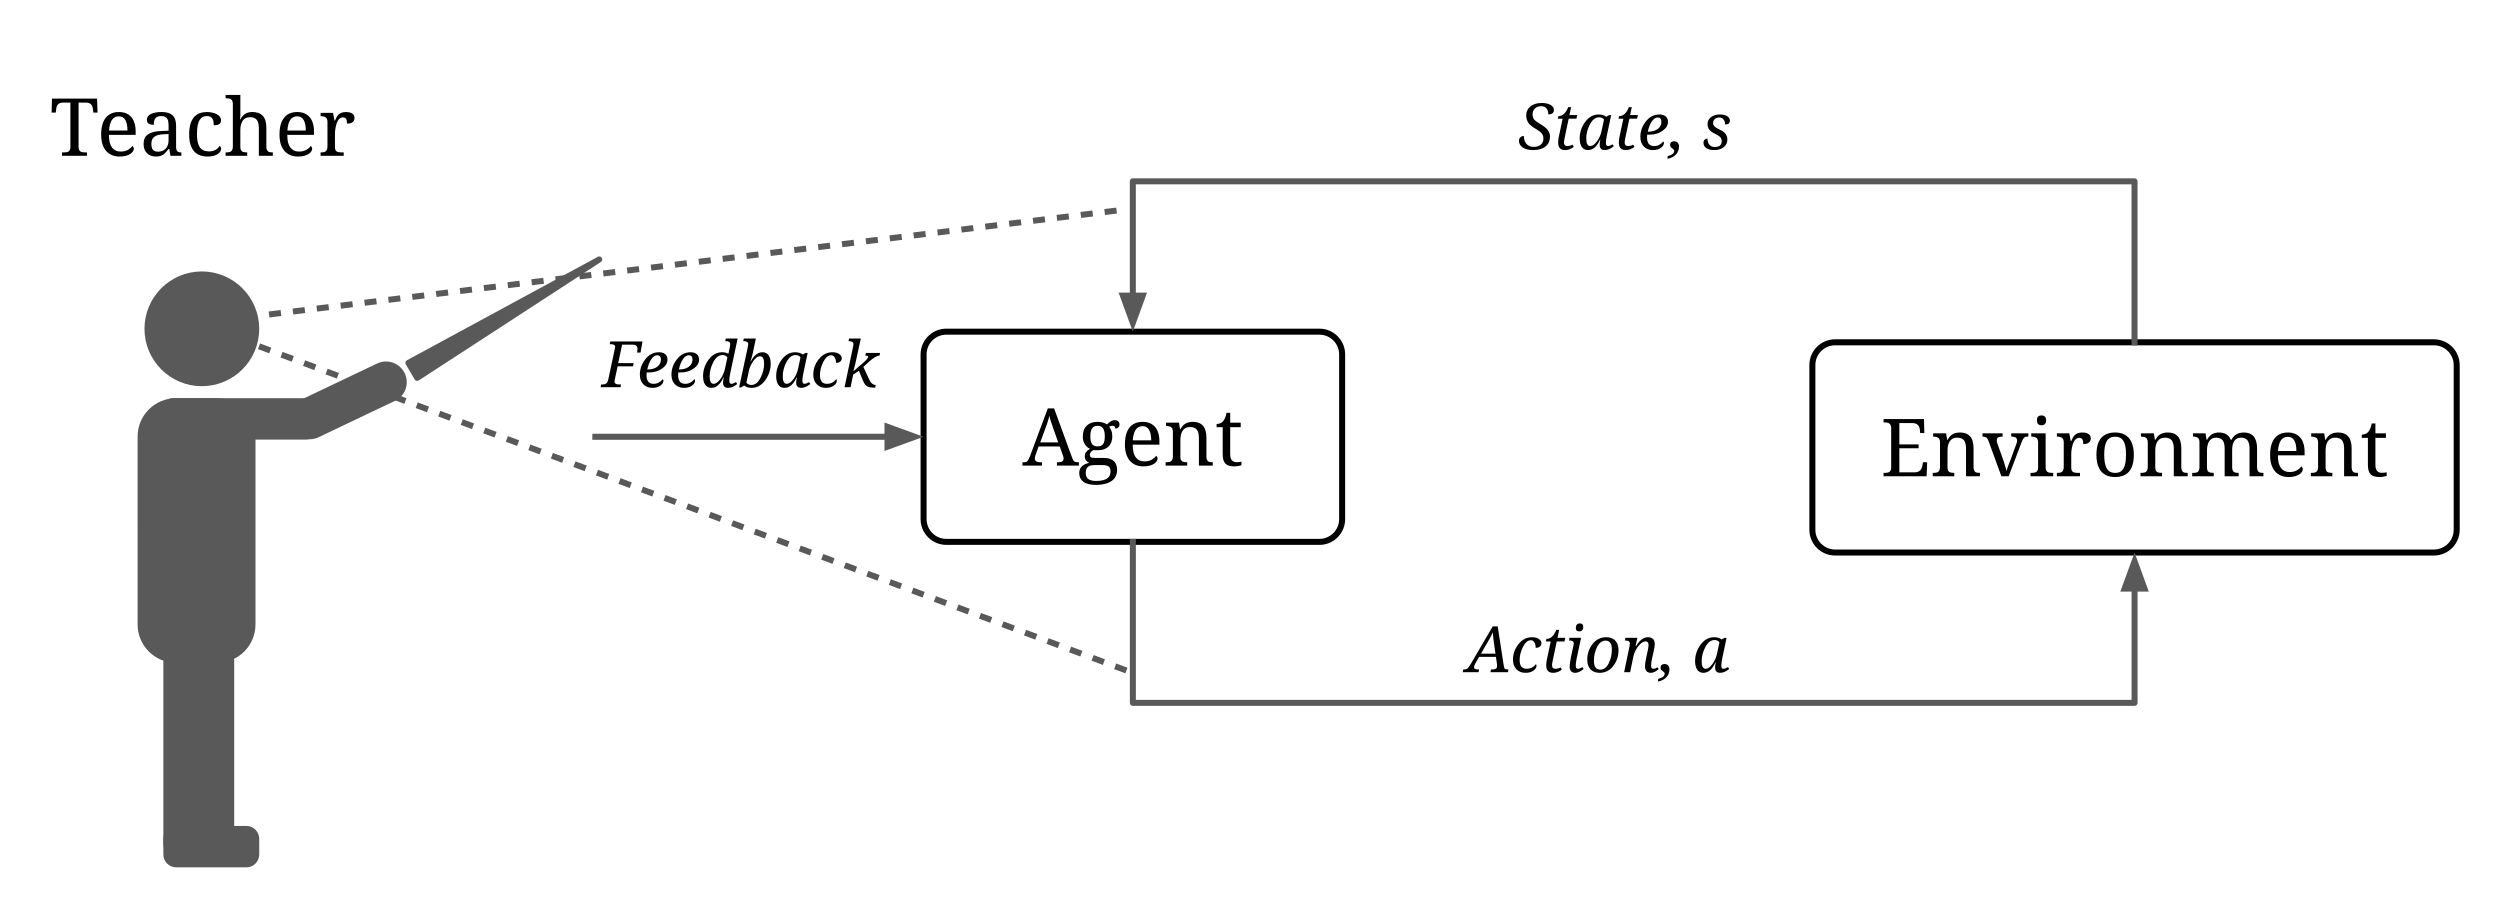<svg version="1.1" viewBox="0.0 0.0 415.748 151.181" fill="none" stroke="none" stroke-linecap="square" stroke-miterlimit="10" xmlns:xlink="http://www.w3.org/1999/xlink" xmlns="http://www.w3.org/2000/svg"><rect x="0.0" y="0.0" width="415.748" height="151.181" fill="#808080" stroke="none"/><clipPath id="gf850932200_1_64.0"><path d="m0 0l415.748 0l0 151.181l-415.748 0l0 -151.181z" clip-rule="nonzero"/></clipPath><g clip-path="url(#gf850932200_1_64.0)"><path fill="#ffffff" d="m0 0l415.748 0l0 151.181l-415.748 0z" fill-rule="evenodd"/><path fill="#595959" d="m27.666 67.704l0 0c0 -0.542 0.439 -0.981 0.981 -0.981l22.216 0c0.26 0 0.51 0.103 0.694 0.287c0.184 0.184 0.287 0.434 0.287 0.694l0 3.925c0 0.542 -0.439 0.981 -0.981 0.981l-22.216 0c-0.542 0 -0.981 -0.439 -0.981 -0.981z" fill-rule="evenodd"/><path stroke="#595959" stroke-width="1.0" stroke-linejoin="round" stroke-linecap="butt" d="m27.666 67.704l0 0c0 -0.542 0.439 -0.981 0.981 -0.981l22.216 0c0.26 0 0.51 0.103 0.694 0.287c0.184 0.184 0.287 0.434 0.287 0.694l0 3.925c0 0.542 -0.439 0.981 -0.981 0.981l-22.216 0c-0.542 0 -0.981 -0.439 -0.981 -0.981z" fill-rule="evenodd"/><path fill="#595959" d="m27.666 139.491l0 0c0 -0.904 0.733 -1.638 1.638 -1.638l11.666 0c0.434 0 0.851 0.173 1.158 0.48c0.307 0.307 0.48 0.724 0.48 1.158l0 2.612c0 0.904 -0.733 1.638 -1.638 1.638l-11.666 0l0 0c-0.904 0 -1.638 -0.733 -1.638 -1.638z" fill-rule="evenodd"/><path stroke="#595959" stroke-width="1.0" stroke-linejoin="round" stroke-linecap="butt" d="m27.666 139.491l0 0c0 -0.904 0.733 -1.638 1.638 -1.638l11.666 0c0.434 0 0.851 0.173 1.158 0.48c0.307 0.307 0.48 0.724 0.48 1.158l0 2.612c0 0.904 -0.733 1.638 -1.638 1.638l-11.666 0l0 0c-0.904 0 -1.638 -0.733 -1.638 -1.638z" fill-rule="evenodd"/><path fill="#595959" d="m27.666 109.851l0 0c0 -0.992 0.804 -1.797 1.797 -1.797l7.187 0l0 0c0.477 0 0.934 0.189 1.271 0.526c0.337 0.337 0.526 0.794 0.526 1.271l0 30.476c0 0.992 -0.804 1.797 -1.797 1.797l-7.187 0c-0.992 0 -1.797 -0.804 -1.797 -1.797z" fill-rule="evenodd"/><path stroke="#595959" stroke-width="1.0" stroke-linejoin="round" stroke-linecap="butt" d="m27.666 109.851l0 0c0 -0.992 0.804 -1.797 1.797 -1.797l7.187 0l0 0c0.477 0 0.934 0.189 1.271 0.526c0.337 0.337 0.526 0.794 0.526 1.271l0 30.476c0 0.992 -0.804 1.797 -1.797 1.797l-7.187 0c-0.992 0 -1.797 -0.804 -1.797 -1.797z" fill-rule="evenodd"/><path fill="#595959" d="m24.526 54.682l0 0c0 -4.993 4.048 -9.041 9.041 -9.041l0 0c2.398 0 4.697 0.952 6.393 2.648c1.695 1.695 2.648 3.995 2.648 6.393l0 0c0 4.993 -4.048 9.041 -9.041 9.041l0 0c-4.993 0 -9.041 -4.048 -9.041 -9.041z" fill-rule="evenodd"/><path stroke="#595959" stroke-width="1.0" stroke-linejoin="round" stroke-linecap="butt" d="m24.526 54.682l0 0c0 -4.993 4.048 -9.041 9.041 -9.041l0 0c2.398 0 4.697 0.952 6.393 2.648c1.695 1.695 2.648 3.995 2.648 6.393l0 0c0 4.993 -4.048 9.041 -9.041 9.041l0 0c-4.993 0 -9.041 -4.048 -9.041 -9.041z" fill-rule="evenodd"/><path fill="#595959" d="m23.384 72.59l0 0c0 -3.24 2.627 -5.867 5.867 -5.867l6.871 0l0 0c1.556 0 3.048 0.618 4.148 1.718c1.1 1.1 1.718 2.592 1.718 4.148l0 31.259c0 3.24 -2.627 5.867 -5.867 5.867l-6.871 0c-3.24 0 -5.867 -2.627 -5.867 -5.867z" fill-rule="evenodd"/><path stroke="#595959" stroke-width="1.0" stroke-linejoin="round" stroke-linecap="butt" d="m23.384 72.59l0 0c0 -3.24 2.627 -5.867 5.867 -5.867l6.871 0l0 0c1.556 0 3.048 0.618 4.148 1.718c1.1 1.1 1.718 2.592 1.718 4.148l0 31.259c0 3.24 -2.627 5.867 -5.867 5.867l-6.871 0c-3.24 0 -5.867 -2.627 -5.867 -5.867z" fill-rule="evenodd"/><path fill="#595959" d="m48.829 70.875l0 0c-0.701 -1.467 -0.079 -3.222 1.389 -3.921l12.713 -6.052c0.705 -0.336 1.515 -0.378 2.251 -0.117c0.736 0.261 1.339 0.803 1.676 1.507l0 0l0 0c0.701 1.467 0.079 3.222 -1.389 3.921l-12.713 6.052c-1.468 0.699 -3.226 0.076 -3.927 -1.391z" fill-rule="evenodd"/><path stroke="#595959" stroke-width="1.0" stroke-linejoin="round" stroke-linecap="butt" d="m48.829 70.875l0 0c-0.701 -1.467 -0.079 -3.222 1.389 -3.921l12.713 -6.052c0.705 -0.336 1.515 -0.378 2.251 -0.117c0.736 0.261 1.339 0.803 1.676 1.507l0 0l0 0c0.701 1.467 0.079 3.222 -1.389 3.921l-12.713 6.052c-1.468 0.699 -3.226 0.076 -3.927 -1.391z" fill-rule="evenodd"/><path fill="#595959" d="m67.918 60.347l31.735 -17.198l-30.27 19.684z" fill-rule="evenodd"/><path stroke="#595959" stroke-width="1.0" stroke-linejoin="round" stroke-linecap="butt" d="m67.918 60.347l31.735 -17.198l-30.27 19.684z" fill-rule="evenodd"/><path fill="#000000" fill-opacity="0.0" d="m301.396 60.713l0 0c0 -2.092 1.696 -3.789 3.789 -3.789l99.572 0c1.005 0 1.968 0.399 2.679 1.11c0.711 0.711 1.11 1.674 1.11 2.679l0 27.383c0 2.092 -1.696 3.789 -3.789 3.789l-99.572 0c-2.092 0 -3.789 -1.696 -3.789 -3.789z" fill-rule="evenodd"/><path stroke="#000000" stroke-width="1.0" stroke-linejoin="round" stroke-linecap="butt" d="m301.396 60.713l0 0c0 -2.092 1.696 -3.789 3.789 -3.789l99.572 0c1.005 0 1.968 0.399 2.679 1.11c0.711 0.711 1.11 1.674 1.11 2.679l0 27.383c0 2.092 -1.696 3.789 -3.789 3.789l-99.572 0c-2.092 0 -3.789 -1.696 -3.789 -3.789z" fill-rule="evenodd"/><path fill="#000000" d="m315.863 78.548l2.562 0q0.312 0 0.531 -0.094q0.234 -0.094 0.375 -0.234q0.156 -0.156 0.234 -0.344q0.094 -0.203 0.125 -0.422l0.094 -0.578l0.703 0l-0.094 2.328l-7.156 0l0 -0.562l0.172 0q0.219 0 0.422 -0.031q0.203 -0.031 0.344 -0.109q0.156 -0.094 0.234 -0.266q0.094 -0.188 0.094 -0.484l0 -6.547q0 -0.312 -0.094 -0.5q-0.078 -0.188 -0.234 -0.281q-0.141 -0.109 -0.344 -0.141q-0.188 -0.031 -0.422 -0.031l-0.172 0l0 -0.562l6.719 0l0.062 2.328l-0.688 0l-0.062 -0.562q-0.016 -0.234 -0.094 -0.422q-0.078 -0.203 -0.219 -0.344q-0.141 -0.156 -0.359 -0.234q-0.203 -0.094 -0.5 -0.094l-2.234 0l0 3.547l3.203 0l0 0.641l-3.203 0l0 4.0zm9.132 0.094l0 0.562l-3.578 0l0 -0.562l0.109 0q0.219 0 0.422 -0.031q0.203 -0.031 0.344 -0.125q0.156 -0.109 0.234 -0.297q0.094 -0.188 0.094 -0.5l0 -4.156q0 -0.297 -0.094 -0.469q-0.078 -0.188 -0.234 -0.281q-0.156 -0.094 -0.359 -0.125q-0.188 -0.047 -0.406 -0.047l-0.047 0l0 -0.547l2.156 0l0.172 1.078l0.078 0q0.203 -0.375 0.422 -0.609q0.234 -0.234 0.484 -0.359q0.266 -0.141 0.547 -0.188q0.297 -0.062 0.625 -0.062q0.531 0 0.938 0.156q0.422 0.156 0.703 0.469q0.297 0.312 0.438 0.812q0.156 0.5 0.156 1.172l0 3.156q0 0.312 0.078 0.5q0.078 0.188 0.203 0.297q0.141 0.094 0.328 0.125q0.188 0.031 0.422 0.031l0.031 0l0 0.562l-2.312 0l0 -4.594q0 -0.438 -0.078 -0.781q-0.078 -0.344 -0.25 -0.578q-0.172 -0.234 -0.453 -0.344q-0.281 -0.125 -0.688 -0.125q-0.453 0 -0.766 0.172q-0.312 0.172 -0.5 0.484q-0.188 0.297 -0.266 0.688q-0.078 0.391 -0.078 0.812l0 2.812q0 0.297 0.078 0.484q0.094 0.172 0.234 0.266q0.156 0.078 0.359 0.109q0.203 0.031 0.422 0.031l0.031 0zm4.691 -6.031l0 -0.547l3.344 0l0 0.547l-0.172 0q-0.406 0 -0.609 0.156q-0.188 0.156 -0.188 0.5q0 0.109 0.016 0.219q0.031 0.109 0.078 0.266l0.906 2.516q0.078 0.234 0.172 0.516q0.094 0.281 0.172 0.562q0.094 0.266 0.156 0.516q0.062 0.25 0.094 0.406l0.031 0q0.047 -0.141 0.109 -0.344q0.078 -0.219 0.172 -0.469q0.094 -0.25 0.188 -0.5q0.109 -0.266 0.203 -0.516l0.953 -2.594q0.062 -0.156 0.094 -0.297q0.031 -0.156 0.031 -0.266q0 -0.359 -0.219 -0.516q-0.219 -0.156 -0.656 -0.156l-0.094 0l0 -0.547l2.844 0l0 0.547l-0.156 0q-0.188 0 -0.328 0.047q-0.141 0.047 -0.25 0.172q-0.109 0.109 -0.219 0.312q-0.094 0.203 -0.219 0.516l-2.094 5.547l-1.219 0l-2.141 -5.875q-0.078 -0.203 -0.172 -0.344q-0.078 -0.141 -0.188 -0.219q-0.109 -0.078 -0.266 -0.109q-0.141 -0.047 -0.328 -0.047l-0.047 0zm8.156 6.031q0.219 0 0.406 -0.031q0.203 -0.031 0.359 -0.109q0.156 -0.094 0.234 -0.266q0.094 -0.188 0.094 -0.484l0 -4.219q0 -0.297 -0.094 -0.469q-0.078 -0.188 -0.234 -0.281q-0.156 -0.094 -0.359 -0.125q-0.188 -0.047 -0.406 -0.047l-0.047 0l0 -0.547l2.391 0l0 5.625q0 0.312 0.078 0.5q0.094 0.188 0.234 0.297q0.156 0.094 0.359 0.125q0.203 0.031 0.422 0.031l0.172 0l0 0.562l-3.781 0l0 -0.562l0.172 0zm0.906 -8.75q0 -0.234 0.047 -0.391q0.062 -0.156 0.172 -0.25q0.109 -0.094 0.234 -0.125q0.141 -0.047 0.297 -0.047q0.156 0 0.297 0.047q0.141 0.031 0.234 0.125q0.109 0.094 0.172 0.25q0.062 0.156 0.062 0.391q0 0.234 -0.062 0.391q-0.062 0.156 -0.172 0.266q-0.094 0.094 -0.234 0.141q-0.141 0.031 -0.297 0.031q-0.156 0 -0.297 -0.031q-0.125 -0.047 -0.234 -0.141q-0.109 -0.109 -0.172 -0.266q-0.047 -0.156 -0.047 -0.391zm7.153 9.312l-3.844 0l0 -0.562l0.047 0q0.219 0 0.422 -0.031q0.203 -0.031 0.344 -0.125q0.156 -0.109 0.234 -0.297q0.094 -0.188 0.094 -0.5l0 -4.156q0 -0.297 -0.094 -0.469q-0.078 -0.188 -0.234 -0.281q-0.156 -0.094 -0.359 -0.125q-0.188 -0.047 -0.406 -0.047l-0.047 0l0 -0.547l2.062 0l0.25 1.312l0.062 0q0.125 -0.297 0.266 -0.562q0.141 -0.266 0.328 -0.453q0.203 -0.203 0.5 -0.312q0.297 -0.125 0.734 -0.125q0.734 0 1.078 0.266q0.359 0.25 0.359 0.703q0 0.219 -0.078 0.391q-0.062 0.172 -0.219 0.297q-0.141 0.125 -0.375 0.203q-0.234 0.062 -0.578 0.062q0 -0.547 -0.156 -0.781q-0.156 -0.25 -0.547 -0.25q-0.234 0 -0.438 0.141q-0.188 0.125 -0.344 0.359q-0.141 0.234 -0.25 0.531q-0.094 0.297 -0.156 0.625q-0.062 0.312 -0.094 0.625q-0.016 0.312 -0.016 0.562l0 2.094q0 0.297 0.078 0.484q0.094 0.172 0.234 0.266q0.156 0.078 0.359 0.109q0.203 0.031 0.422 0.031l0.359 0l0 0.562zm8.952 -3.578q0 1.875 -0.797 2.797q-0.797 0.906 -2.328 0.906q-0.719 0 -1.297 -0.219q-0.578 -0.234 -0.984 -0.688q-0.391 -0.469 -0.609 -1.172q-0.203 -0.703 -0.203 -1.625q0 -1.875 0.781 -2.781q0.797 -0.922 2.344 -0.922q0.734 0 1.297 0.234q0.578 0.219 0.969 0.688q0.406 0.453 0.609 1.156q0.219 0.688 0.219 1.625zm-4.922 0q0 0.734 0.094 1.297q0.094 0.562 0.312 0.953q0.219 0.375 0.562 0.578q0.344 0.188 0.859 0.188q0.5 0 0.844 -0.188q0.344 -0.203 0.547 -0.578q0.219 -0.391 0.312 -0.953q0.094 -0.562 0.094 -1.297q0 -0.75 -0.094 -1.312q-0.094 -0.562 -0.312 -0.938q-0.219 -0.375 -0.562 -0.562q-0.344 -0.188 -0.844 -0.188q-0.5 0 -0.844 0.188q-0.344 0.188 -0.562 0.562q-0.219 0.375 -0.312 0.938q-0.094 0.562 -0.094 1.312zm9.614 3.016l0 0.562l-3.578 0l0 -0.562l0.109 0q0.219 0 0.422 -0.031q0.203 -0.031 0.344 -0.125q0.156 -0.109 0.234 -0.297q0.094 -0.188 0.094 -0.5l0 -4.156q0 -0.297 -0.094 -0.469q-0.078 -0.188 -0.234 -0.281q-0.156 -0.094 -0.359 -0.125q-0.188 -0.047 -0.406 -0.047l-0.047 0l0 -0.547l2.156 0l0.172 1.078l0.078 0q0.203 -0.375 0.422 -0.609q0.234 -0.234 0.484 -0.359q0.266 -0.141 0.547 -0.188q0.297 -0.062 0.625 -0.062q0.531 0 0.938 0.156q0.422 0.156 0.703 0.469q0.297 0.312 0.438 0.812q0.156 0.5 0.156 1.172l0 3.156q0 0.312 0.078 0.5q0.078 0.188 0.203 0.297q0.141 0.094 0.328 0.125q0.188 0.031 0.422 0.031l0.031 0l0 0.562l-2.312 0l0 -4.594q0 -0.438 -0.078 -0.781q-0.078 -0.344 -0.25 -0.578q-0.172 -0.234 -0.453 -0.344q-0.281 -0.125 -0.688 -0.125q-0.453 0 -0.766 0.172q-0.312 0.172 -0.5 0.484q-0.188 0.297 -0.266 0.688q-0.078 0.391 -0.078 0.812l0 2.812q0 0.297 0.078 0.484q0.094 0.172 0.234 0.266q0.156 0.078 0.359 0.109q0.203 0.031 0.422 0.031l0.031 0zm8.597 0l0 0.562l-3.578 0l0 -0.562l0.172 0q0.234 0 0.422 -0.031q0.188 -0.031 0.312 -0.125q0.141 -0.109 0.219 -0.297q0.078 -0.188 0.078 -0.5l0 -4.156q0 -0.297 -0.078 -0.469q-0.078 -0.188 -0.219 -0.281q-0.141 -0.094 -0.328 -0.125q-0.188 -0.047 -0.406 -0.047l-0.047 0l0 -0.547l2.094 0l0.172 1.078l0.078 0q0.203 -0.375 0.422 -0.609q0.219 -0.234 0.469 -0.359q0.25 -0.141 0.516 -0.188q0.281 -0.062 0.594 -0.062q0.328 0 0.625 0.078q0.297 0.062 0.547 0.203q0.25 0.141 0.438 0.375q0.203 0.234 0.328 0.562l0.109 0q0.203 -0.375 0.438 -0.609q0.234 -0.234 0.5 -0.359q0.266 -0.141 0.547 -0.188q0.297 -0.062 0.609 -0.062q0.5 0 0.906 0.156q0.406 0.156 0.688 0.469q0.281 0.312 0.422 0.812q0.156 0.5 0.156 1.172l0 3.156q0 0.312 0.078 0.5q0.078 0.188 0.203 0.297q0.141 0.094 0.328 0.125q0.203 0.031 0.422 0.031l0.031 0l0 0.562l-2.312 0l0 -4.594q0 -0.438 -0.078 -0.781q-0.078 -0.344 -0.25 -0.578q-0.156 -0.234 -0.422 -0.344q-0.266 -0.125 -0.656 -0.125q-0.406 0 -0.703 0.156q-0.281 0.156 -0.453 0.438q-0.172 0.266 -0.25 0.625q-0.078 0.359 -0.078 0.766l0 2.922q0 0.312 0.078 0.5q0.078 0.188 0.219 0.297q0.141 0.094 0.328 0.125q0.188 0.031 0.406 0.031l0.047 0l0 0.562l-2.328 0l0 -4.594q0 -0.438 -0.078 -0.781q-0.062 -0.344 -0.234 -0.578q-0.156 -0.234 -0.438 -0.344q-0.266 -0.125 -0.641 -0.125q-0.438 0 -0.734 0.172q-0.297 0.172 -0.484 0.484q-0.172 0.297 -0.25 0.688q-0.078 0.391 -0.078 0.812l0 2.812q0 0.297 0.078 0.484q0.094 0.172 0.234 0.266q0.156 0.078 0.359 0.109q0.203 0.031 0.422 0.031l0.031 0zm12.296 -6.0q-0.734 0 -1.141 0.609q-0.391 0.594 -0.469 1.75l3.062 0q0 -0.516 -0.078 -0.953q-0.078 -0.438 -0.25 -0.75q-0.156 -0.312 -0.438 -0.484q-0.281 -0.172 -0.688 -0.172zm0.172 6.688q-0.719 0 -1.297 -0.234q-0.578 -0.25 -0.984 -0.719q-0.391 -0.469 -0.609 -1.141q-0.203 -0.688 -0.203 -1.547q0 -1.875 0.766 -2.812q0.766 -0.953 2.188 -0.953q0.641 0 1.156 0.203q0.516 0.203 0.875 0.609q0.359 0.391 0.547 1.0q0.203 0.594 0.203 1.375l0 0.609l-4.438 0q0 0.734 0.125 1.266q0.141 0.516 0.391 0.859q0.266 0.328 0.625 0.5q0.359 0.156 0.844 0.156q0.344 0 0.641 -0.078q0.297 -0.078 0.531 -0.203q0.234 -0.141 0.422 -0.297q0.188 -0.172 0.312 -0.359q0.078 0.047 0.156 0.172q0.094 0.109 0.094 0.281q0 0.203 -0.141 0.438q-0.141 0.234 -0.438 0.438q-0.297 0.188 -0.734 0.312q-0.438 0.125 -1.031 0.125zm7.258 -0.688l0 0.562l-3.578 0l0 -0.562l0.109 0q0.219 0 0.422 -0.031q0.203 -0.031 0.344 -0.125q0.156 -0.109 0.234 -0.297q0.094 -0.188 0.094 -0.5l0 -4.156q0 -0.297 -0.094 -0.469q-0.078 -0.188 -0.234 -0.281q-0.156 -0.094 -0.359 -0.125q-0.188 -0.047 -0.406 -0.047l-0.047 0l0 -0.547l2.156 0l0.172 1.078l0.078 0q0.203 -0.375 0.422 -0.609q0.234 -0.234 0.484 -0.359q0.266 -0.141 0.547 -0.188q0.297 -0.062 0.625 -0.062q0.531 0 0.938 0.156q0.422 0.156 0.703 0.469q0.297 0.312 0.438 0.812q0.156 0.5 0.156 1.172l0 3.156q0 0.312 0.078 0.5q0.078 0.188 0.203 0.297q0.141 0.094 0.328 0.125q0.188 0.031 0.422 0.031l0.031 0l0 0.562l-2.312 0l0 -4.594q0 -0.438 -0.078 -0.781q-0.078 -0.344 -0.25 -0.578q-0.172 -0.234 -0.453 -0.344q-0.281 -0.125 -0.688 -0.125q-0.453 0 -0.766 0.172q-0.312 0.172 -0.5 0.484q-0.188 0.297 -0.266 0.688q-0.078 0.391 -0.078 0.812l0 2.812q0 0.297 0.078 0.484q0.094 0.172 0.234 0.266q0.156 0.078 0.359 0.109q0.203 0.031 0.422 0.031l0.031 0zm8.175 -0.016q0.25 0 0.438 -0.016q0.203 -0.031 0.422 -0.062l0 0.578q-0.094 0.047 -0.234 0.078q-0.125 0.031 -0.297 0.062q-0.156 0.031 -0.328 0.047q-0.172 0.016 -0.328 0.016q-0.516 0 -0.875 -0.109q-0.359 -0.094 -0.594 -0.328q-0.234 -0.25 -0.359 -0.641q-0.109 -0.406 -0.109 -0.984l0 -4.453l-1.016 0l0 -0.531q0.25 0 0.531 -0.094q0.297 -0.094 0.516 -0.328q0.219 -0.25 0.359 -0.578q0.141 -0.344 0.25 -0.859l0.609 0l0 1.641l1.75 0l0 0.75l-1.75 0l0 4.5q0 0.688 0.281 1.0q0.281 0.312 0.734 0.312z" fill-rule="nonzero"/><path fill="#000000" fill-opacity="0.0" d="m153.591 58.944l0 0c0 -2.092 1.696 -3.789 3.789 -3.789l62.029 0c1.005 0 1.968 0.399 2.679 1.11c0.711 0.711 1.11 1.674 1.11 2.679l0 27.383c0 2.092 -1.696 3.789 -3.789 3.789l-62.029 0c-2.092 0 -3.789 -1.696 -3.789 -3.789z" fill-rule="evenodd"/><path stroke="#000000" stroke-width="1.0" stroke-linejoin="round" stroke-linecap="butt" d="m153.591 58.944l0 0c0 -2.092 1.696 -3.789 3.789 -3.789l62.029 0c1.005 0 1.968 0.399 2.679 1.11c0.711 0.711 1.11 1.674 1.11 2.679l0 27.383c0 2.092 -1.696 3.789 -3.789 3.789l-62.029 0c-2.092 0 -3.789 -1.696 -3.789 -3.789z" fill-rule="evenodd"/><path fill="#000000" d="m172.719 74.248l-0.5 1.406q-0.062 0.156 -0.094 0.312q-0.031 0.141 -0.031 0.266q0 0.328 0.219 0.484q0.219 0.156 0.672 0.156l0.297 0l0 0.562l-3.25 0l0 -0.562l0.25 0q0.203 0 0.328 -0.031q0.141 -0.047 0.25 -0.156q0.109 -0.125 0.203 -0.328q0.109 -0.203 0.234 -0.516l2.953 -7.922l1.047 0l3.016 8.25q0.078 0.203 0.156 0.344q0.078 0.141 0.188 0.219q0.109 0.078 0.25 0.109q0.156 0.031 0.344 0.031l0.172 0l0 0.562l-3.656 0l0 -0.562l0.312 0q0.797 0 0.797 -0.641q0 -0.109 -0.031 -0.219q-0.031 -0.125 -0.078 -0.266l-0.531 -1.5l-3.516 0zm2.438 -3.0q-0.203 -0.594 -0.375 -1.109q-0.172 -0.516 -0.281 -1.0q-0.047 0.25 -0.109 0.484q-0.062 0.219 -0.141 0.453q-0.062 0.234 -0.156 0.484q-0.094 0.25 -0.203 0.562l-0.906 2.453l3.0 0l-0.828 -2.328zm11.021 -0.672q0 0.141 -0.047 0.266q-0.047 0.125 -0.141 0.219q-0.078 0.094 -0.219 0.156q-0.125 0.047 -0.297 0.047q0 -0.078 -0.031 -0.156q-0.016 -0.078 -0.062 -0.141q-0.047 -0.078 -0.141 -0.109q-0.078 -0.047 -0.219 -0.047q-0.172 0 -0.312 0.047q-0.125 0.031 -0.25 0.109q0.219 0.281 0.359 0.672q0.156 0.375 0.156 0.953q0 0.484 -0.156 0.906q-0.141 0.422 -0.438 0.734q-0.297 0.297 -0.75 0.469q-0.453 0.172 -1.062 0.172q-0.078 0 -0.172 0q-0.094 0 -0.203 0q-0.094 -0.016 -0.188 -0.016q-0.078 -0.016 -0.125 -0.016q-0.125 0.062 -0.25 0.141q-0.109 0.078 -0.203 0.172q-0.078 0.094 -0.141 0.219q-0.047 0.125 -0.047 0.281q0 0.156 0.062 0.266q0.062 0.094 0.172 0.156q0.109 0.047 0.266 0.062q0.156 0.016 0.328 0.016l1.5 0q0.609 0 1.016 0.156q0.422 0.141 0.688 0.406q0.266 0.266 0.375 0.641q0.125 0.359 0.125 0.781q0 0.578 -0.219 1.031q-0.203 0.469 -0.641 0.781q-0.438 0.328 -1.109 0.5q-0.656 0.188 -1.562 0.188q-1.391 0 -2.078 -0.516q-0.688 -0.516 -0.688 -1.438q0 -0.391 0.125 -0.688q0.141 -0.281 0.375 -0.5q0.234 -0.203 0.531 -0.328q0.297 -0.125 0.625 -0.188q-0.141 -0.062 -0.266 -0.156q-0.125 -0.094 -0.234 -0.234q-0.109 -0.141 -0.172 -0.312q-0.062 -0.172 -0.062 -0.391q0 -0.406 0.203 -0.688q0.219 -0.297 0.672 -0.562q-0.281 -0.125 -0.516 -0.328q-0.219 -0.203 -0.375 -0.469q-0.156 -0.266 -0.234 -0.578q-0.078 -0.312 -0.078 -0.641q0 -0.578 0.156 -1.031q0.156 -0.453 0.469 -0.766q0.312 -0.328 0.781 -0.5q0.469 -0.172 1.094 -0.172q0.25 0 0.484 0.047q0.234 0.031 0.422 0.094q0.203 0.062 0.359 0.141q0.156 0.078 0.266 0.156q0.094 -0.094 0.219 -0.219q0.141 -0.141 0.297 -0.234q0.156 -0.109 0.344 -0.188q0.203 -0.078 0.422 -0.078q0.203 0 0.344 0.062q0.156 0.062 0.25 0.156q0.094 0.094 0.141 0.219q0.062 0.125 0.062 0.266zm-5.625 8.031q0 0.297 0.078 0.547q0.078 0.25 0.266 0.438q0.203 0.188 0.531 0.281q0.328 0.109 0.844 0.109q0.703 0 1.172 -0.125q0.469 -0.125 0.734 -0.344q0.281 -0.203 0.391 -0.5q0.109 -0.297 0.109 -0.641q0 -0.312 -0.094 -0.516q-0.078 -0.188 -0.25 -0.312q-0.172 -0.109 -0.438 -0.156q-0.25 -0.047 -0.578 -0.047l-1.312 0q-0.266 0 -0.531 0.047q-0.266 0.047 -0.469 0.188q-0.203 0.141 -0.328 0.391q-0.125 0.25 -0.125 0.641zm0.766 -6.016q0 0.844 0.281 1.25q0.297 0.391 0.938 0.391q0.328 0 0.547 -0.094q0.219 -0.094 0.359 -0.297q0.156 -0.203 0.219 -0.516q0.062 -0.328 0.062 -0.766q0 -0.891 -0.281 -1.312q-0.266 -0.438 -0.922 -0.438q-0.641 0 -0.922 0.438q-0.281 0.438 -0.281 1.344zm8.672 -1.719q-0.734 0 -1.141 0.609q-0.391 0.594 -0.469 1.75l3.062 0q0 -0.516 -0.078 -0.953q-0.078 -0.438 -0.25 -0.75q-0.156 -0.312 -0.438 -0.484q-0.281 -0.172 -0.688 -0.172zm0.172 6.688q-0.719 0 -1.297 -0.234q-0.578 -0.25 -0.984 -0.719q-0.391 -0.469 -0.609 -1.141q-0.203 -0.688 -0.203 -1.547q0 -1.875 0.766 -2.812q0.766 -0.953 2.188 -0.953q0.641 0 1.156 0.203q0.516 0.203 0.875 0.609q0.359 0.391 0.547 1.0q0.203 0.594 0.203 1.375l0 0.609l-4.438 0q0 0.734 0.125 1.266q0.141 0.516 0.391 0.859q0.266 0.328 0.625 0.5q0.359 0.156 0.844 0.156q0.344 0 0.641 -0.078q0.297 -0.078 0.531 -0.203q0.234 -0.141 0.422 -0.297q0.188 -0.172 0.312 -0.359q0.078 0.047 0.156 0.172q0.094 0.109 0.094 0.281q0 0.203 -0.141 0.438q-0.141 0.234 -0.438 0.438q-0.297 0.188 -0.734 0.312q-0.438 0.125 -1.031 0.125zm7.258 -0.688l0 0.562l-3.578 0l0 -0.562l0.109 0q0.219 0 0.422 -0.031q0.203 -0.031 0.344 -0.125q0.156 -0.109 0.234 -0.297q0.094 -0.188 0.094 -0.5l0 -4.156q0 -0.297 -0.094 -0.469q-0.078 -0.188 -0.234 -0.281q-0.156 -0.094 -0.359 -0.125q-0.188 -0.047 -0.406 -0.047l-0.047 0l0 -0.547l2.156 0l0.172 1.078l0.078 0q0.203 -0.375 0.422 -0.609q0.234 -0.234 0.484 -0.359q0.266 -0.141 0.547 -0.188q0.297 -0.062 0.625 -0.062q0.531 0 0.938 0.156q0.422 0.156 0.703 0.469q0.297 0.312 0.438 0.812q0.156 0.5 0.156 1.172l0 3.156q0 0.312 0.078 0.5q0.078 0.188 0.203 0.297q0.141 0.094 0.328 0.125q0.188 0.031 0.422 0.031l0.031 0l0 0.562l-2.312 0l0 -4.594q0 -0.438 -0.078 -0.781q-0.078 -0.344 -0.25 -0.578q-0.172 -0.234 -0.453 -0.344q-0.281 -0.125 -0.688 -0.125q-0.453 0 -0.766 0.172q-0.312 0.172 -0.5 0.484q-0.188 0.297 -0.266 0.688q-0.078 0.391 -0.078 0.812l0 2.812q0 0.297 0.078 0.484q0.094 0.172 0.234 0.266q0.156 0.078 0.359 0.109q0.203 0.031 0.422 0.031l0.031 0zm8.175 -0.016q0.25 0 0.438 -0.016q0.203 -0.031 0.422 -0.062l0 0.578q-0.094 0.047 -0.234 0.078q-0.125 0.031 -0.297 0.062q-0.156 0.031 -0.328 0.047q-0.172 0.016 -0.328 0.016q-0.516 0 -0.875 -0.109q-0.359 -0.094 -0.594 -0.328q-0.234 -0.25 -0.359 -0.641q-0.109 -0.406 -0.109 -0.984l0 -4.453l-1.016 0l0 -0.531q0.25 0 0.531 -0.094q0.297 -0.094 0.516 -0.328q0.219 -0.25 0.359 -0.578q0.141 -0.344 0.25 -0.859l0.609 0l0 1.641l1.75 0l0 0.75l-1.75 0l0 4.5q0 0.688 0.281 1.0q0.281 0.312 0.734 0.312z" fill-rule="nonzero"/><path fill="#000000" fill-opacity="0.0" d="m188.394 90.115l0 26.769l166.583 0l0 -25.005" fill-rule="evenodd"/><path stroke="#595959" stroke-width="1.0" stroke-linejoin="round" stroke-linecap="butt" d="m188.394 90.115l0 26.769l166.583 0l0 -19.005" fill-rule="evenodd"/><path fill="#595959" stroke="#595959" stroke-width="1.0" stroke-linecap="butt" d="m356.628 97.879l-1.652 -4.538l-1.652 4.538z" fill-rule="evenodd"/><path fill="#000000" fill-opacity="0.0" d="m354.971 56.924l0 -26.769l-166.583 0l0 25.005" fill-rule="evenodd"/><path stroke="#595959" stroke-width="1.0" stroke-linejoin="round" stroke-linecap="butt" d="m354.971 56.924l0 -26.769l-166.583 0l0 19.005" fill-rule="evenodd"/><path fill="#595959" stroke="#595959" stroke-width="1.0" stroke-linecap="butt" d="m186.737 49.16l1.652 4.538l1.652 -4.538z" fill-rule="evenodd"/><path fill="#000000" fill-opacity="0.0" d="m-8.799 10.403l0 0c0 -1.636 1.326 -2.963 2.963 -2.963l79.145 0c0.786 0 1.539 0.312 2.095 0.868c0.556 0.556 0.868 1.309 0.868 2.095l0 21.413c0 1.636 -1.326 2.963 -2.963 2.963l-79.145 0c-1.636 0 -2.963 -1.326 -2.963 -2.963z" fill-rule="evenodd"/><path fill="#000000" d="m13.067 24.394q0 0.312 0.078 0.5q0.094 0.188 0.234 0.297q0.156 0.094 0.344 0.125q0.203 0.031 0.438 0.031l0.297 0l0 0.562l-4.141 0l0 -0.562l0.297 0q0.234 0 0.422 -0.031q0.203 -0.031 0.344 -0.109q0.156 -0.094 0.234 -0.266q0.094 -0.188 0.094 -0.484l0 -7.391l-1.266 0q-0.297 0 -0.5 0.094q-0.188 0.078 -0.328 0.234q-0.125 0.141 -0.188 0.344q-0.062 0.188 -0.078 0.422l-0.078 0.562l-0.688 0l0.062 -2.328l7.5 0l0.078 2.328l-0.703 0l-0.062 -0.562q-0.016 -0.234 -0.094 -0.422q-0.062 -0.203 -0.188 -0.344q-0.125 -0.156 -0.328 -0.234q-0.188 -0.094 -0.484 -0.094l-1.297 0l0 7.328zm6.676 -5.047q-0.734 0 -1.141 0.609q-0.391 0.594 -0.469 1.75l3.062 0q0 -0.516 -0.078 -0.953q-0.078 -0.438 -0.25 -0.75q-0.156 -0.312 -0.438 -0.484q-0.281 -0.172 -0.688 -0.172zm0.172 6.688q-0.719 0 -1.297 -0.234q-0.578 -0.25 -0.984 -0.719q-0.391 -0.469 -0.609 -1.141q-0.203 -0.688 -0.203 -1.547q0 -1.875 0.766 -2.812q0.766 -0.953 2.188 -0.953q0.641 0 1.156 0.203q0.516 0.203 0.875 0.609q0.359 0.391 0.547 1.0q0.203 0.594 0.203 1.375l0 0.609l-4.438 0q0 0.734 0.125 1.266q0.141 0.516 0.391 0.859q0.266 0.328 0.625 0.5q0.359 0.156 0.844 0.156q0.344 0 0.641 -0.078q0.297 -0.078 0.531 -0.203q0.234 -0.141 0.422 -0.297q0.188 -0.172 0.312 -0.359q0.078 0.047 0.156 0.172q0.094 0.109 0.094 0.281q0 0.203 -0.141 0.438q-0.141 0.234 -0.438 0.438q-0.297 0.188 -0.734 0.312q-0.438 0.125 -1.031 0.125zm5.258 -2.062q0 0.625 0.266 0.938q0.266 0.312 0.828 0.312q0.391 0 0.719 -0.125q0.328 -0.141 0.562 -0.375q0.234 -0.25 0.359 -0.594q0.125 -0.344 0.125 -0.766l0 -1.078l-0.859 0.047q-0.562 0.016 -0.953 0.141q-0.375 0.109 -0.609 0.312q-0.234 0.203 -0.344 0.5q-0.094 0.297 -0.094 0.688zm1.625 -4.672q-0.391 0 -0.625 0.109q-0.234 0.109 -0.375 0.312q-0.125 0.188 -0.172 0.453q-0.047 0.266 -0.047 0.578q-0.562 0 -0.859 -0.188q-0.281 -0.188 -0.281 -0.656q0 -0.344 0.188 -0.578q0.188 -0.25 0.516 -0.391q0.344 -0.156 0.766 -0.234q0.438 -0.078 0.938 -0.078q0.609 0 1.062 0.125q0.453 0.125 0.766 0.406q0.312 0.266 0.453 0.703q0.156 0.438 0.156 1.078l0 3.453q0 0.281 0.047 0.469q0.047 0.172 0.141 0.281q0.109 0.109 0.266 0.156q0.156 0.047 0.375 0.047l0.047 0l0 0.562l-1.812 0l-0.203 -1.141l-0.109 0q-0.219 0.281 -0.422 0.516q-0.188 0.234 -0.422 0.406q-0.234 0.156 -0.531 0.25q-0.281 0.094 -0.703 0.094q-0.438 0 -0.828 -0.125q-0.375 -0.125 -0.656 -0.391q-0.281 -0.266 -0.438 -0.656q-0.156 -0.406 -0.156 -0.953q0 -1.062 0.75 -1.578q0.766 -0.516 2.297 -0.547l1.109 -0.047l0 -0.797q0 -0.359 -0.047 -0.656q-0.031 -0.312 -0.172 -0.531q-0.125 -0.219 -0.375 -0.328q-0.234 -0.125 -0.641 -0.125zm7.707 6.734q-0.672 0 -1.234 -0.203q-0.562 -0.203 -0.969 -0.641q-0.391 -0.453 -0.625 -1.141q-0.219 -0.688 -0.219 -1.672q0 -1.062 0.219 -1.781q0.234 -0.734 0.625 -1.156q0.406 -0.438 0.953 -0.625q0.547 -0.188 1.172 -0.188q0.422 0 0.828 0.094q0.422 0.078 0.75 0.25q0.328 0.156 0.531 0.422q0.219 0.25 0.219 0.594q0 0.469 -0.312 0.656q-0.297 0.188 -0.891 0.188q0 -0.312 -0.047 -0.594q-0.047 -0.281 -0.172 -0.484q-0.125 -0.219 -0.344 -0.328q-0.219 -0.125 -0.562 -0.125q-0.391 0 -0.703 0.141q-0.297 0.141 -0.516 0.5q-0.219 0.344 -0.344 0.938q-0.109 0.594 -0.109 1.484q0 1.422 0.469 2.125q0.469 0.688 1.547 0.688q0.609 0 1.062 -0.25q0.469 -0.266 0.703 -0.688q0.094 0.078 0.156 0.219q0.078 0.125 0.078 0.312q0 0.219 -0.156 0.453q-0.141 0.219 -0.422 0.406q-0.281 0.188 -0.703 0.297q-0.422 0.109 -0.984 0.109zm6.607 -0.688l0 0.562l-3.594 0l0 -0.562l0.109 0q0.234 0 0.422 -0.031q0.203 -0.031 0.344 -0.125q0.156 -0.109 0.234 -0.297q0.094 -0.188 0.094 -0.5l0 -7.141q0 -0.297 -0.094 -0.469q-0.078 -0.188 -0.234 -0.281q-0.141 -0.109 -0.344 -0.125q-0.203 -0.031 -0.422 -0.031l-0.109 0l0 -0.563l2.453 0l0 2.922q0 0.188 0 0.391q0 0.188 -0.016 0.359q-0.016 0.203 -0.031 0.391l0.062 0q0.609 -1.219 1.969 -1.219q0.562 0 1.0 0.156q0.438 0.156 0.734 0.469q0.297 0.312 0.453 0.812q0.156 0.5 0.156 1.172l0 3.156q0 0.312 0.078 0.5q0.078 0.188 0.219 0.297q0.141 0.094 0.328 0.125q0.188 0.031 0.406 0.031l0.047 0l0 0.562l-2.328 0l0 -4.594q0 -0.438 -0.078 -0.781q-0.078 -0.344 -0.25 -0.578q-0.172 -0.234 -0.453 -0.344q-0.266 -0.125 -0.672 -0.125q-0.422 0 -0.734 0.156q-0.297 0.141 -0.5 0.438q-0.188 0.281 -0.297 0.688q-0.094 0.391 -0.094 0.875l0 2.812q0 0.297 0.094 0.484q0.094 0.172 0.234 0.266q0.156 0.078 0.344 0.109q0.203 0.031 0.422 0.031l0.047 0zm8.288 -6.0q-0.734 0 -1.141 0.609q-0.391 0.594 -0.469 1.75l3.062 0q0 -0.516 -0.078 -0.953q-0.078 -0.438 -0.25 -0.75q-0.156 -0.312 -0.438 -0.484q-0.281 -0.172 -0.688 -0.172zm0.172 6.688q-0.719 0 -1.297 -0.234q-0.578 -0.25 -0.984 -0.719q-0.391 -0.469 -0.609 -1.141q-0.203 -0.688 -0.203 -1.547q0 -1.875 0.766 -2.812q0.766 -0.953 2.188 -0.953q0.641 0 1.156 0.203q0.516 0.203 0.875 0.609q0.359 0.391 0.547 1.0q0.203 0.594 0.203 1.375l0 0.609l-4.438 0q0 0.734 0.125 1.266q0.141 0.516 0.391 0.859q0.266 0.328 0.625 0.5q0.359 0.156 0.844 0.156q0.344 0 0.641 -0.078q0.297 -0.078 0.531 -0.203q0.234 -0.141 0.422 -0.297q0.188 -0.172 0.312 -0.359q0.078 0.047 0.156 0.172q0.094 0.109 0.094 0.281q0 0.203 -0.141 0.438q-0.141 0.234 -0.438 0.438q-0.297 0.188 -0.734 0.312q-0.438 0.125 -1.031 0.125zm7.586 -0.125l-3.844 0l0 -0.562l0.047 0q0.219 0 0.422 -0.031q0.203 -0.031 0.344 -0.125q0.156 -0.109 0.234 -0.297q0.094 -0.188 0.094 -0.5l0 -4.156q0 -0.297 -0.094 -0.469q-0.078 -0.188 -0.234 -0.281q-0.156 -0.094 -0.359 -0.125q-0.188 -0.047 -0.406 -0.047l-0.047 0l0 -0.547l2.062 0l0.25 1.312l0.062 0q0.125 -0.297 0.266 -0.562q0.141 -0.266 0.328 -0.453q0.203 -0.203 0.5 -0.312q0.297 -0.125 0.734 -0.125q0.734 0 1.078 0.266q0.359 0.25 0.359 0.703q0 0.219 -0.078 0.391q-0.062 0.172 -0.219 0.297q-0.141 0.125 -0.375 0.203q-0.234 0.062 -0.578 0.062q0 -0.547 -0.156 -0.781q-0.156 -0.25 -0.547 -0.25q-0.234 0 -0.438 0.141q-0.188 0.125 -0.344 0.359q-0.141 0.234 -0.25 0.531q-0.094 0.297 -0.156 0.625q-0.062 0.312 -0.094 0.625q-0.016 0.312 -0.016 0.562l0 2.094q0 0.297 0.078 0.484q0.094 0.172 0.234 0.266q0.156 0.078 0.359 0.109q0.203 0.031 0.422 0.031l0.359 0l0 0.562z" fill-rule="nonzero"/><path fill="#000000" fill-opacity="0.0" d="m223.196 97.335l0 0c0 -1.636 1.326 -2.963 2.963 -2.963l79.145 0c0.786 0 1.539 0.312 2.095 0.868c0.556 0.556 0.868 1.309 0.868 2.095l0 21.413c0 1.636 -1.326 2.963 -2.963 2.963l-79.145 0c-1.636 0 -2.963 -1.326 -2.963 -2.963z" fill-rule="evenodd"/><path fill="#000000" d="m245.976 109.235l-0.641 1.125q-0.203 0.344 -0.203 0.594q0 0.375 0.594 0.375l0.25 0l-0.094 0.453l-2.625 0l0.078 -0.453l0.203 0q0.297 0 0.484 -0.141q0.188 -0.156 0.516 -0.688l3.703 -6.328l0.828 0l1.016 6.594q0.047 0.328 0.172 0.453q0.141 0.109 0.453 0.109l0.141 0l-0.078 0.453l-2.906 0l0.078 -0.453l0.25 0q0.766 0 0.766 -0.531q0 -0.219 -0.016 -0.375l-0.172 -1.188l-2.797 0zm2.453 -2.391q-0.156 -1.141 -0.172 -1.688q-0.234 0.578 -0.828 1.578l-1.141 1.969l2.406 0l-0.266 -1.859zm6.987 3.609q0.109 0.062 0.109 0.266q0 0.422 -0.5 0.797q-0.5 0.375 -1.344 0.375q-0.922 0 -1.5 -0.594q-0.578 -0.594 -0.578 -1.609q0 -1.391 0.906 -2.547q0.906 -1.172 2.266 -1.172q0.734 0 1.141 0.297q0.422 0.281 0.422 0.719q0 0.328 -0.266 0.547q-0.25 0.203 -0.688 0.203q0 -0.562 -0.219 -0.906q-0.219 -0.359 -0.594 -0.359q-0.75 0 -1.312 1.125q-0.547 1.109 -0.547 2.172q0 1.453 1.172 1.453q0.938 0 1.531 -0.766zm4.125 0.531l0.188 0.391q-0.719 0.516 -1.438 0.516q-1.156 0 -1.156 -1.25q0 -0.406 0.094 -0.891l0.656 -3.078l-0.812 0l0.094 -0.422q1.047 0 1.641 -1.5l0.484 0l-0.281 1.312l1.297 0l-0.141 0.609l-1.281 0l-0.641 3.047q-0.141 0.609 -0.141 0.906q0 0.594 0.578 0.594q0.422 0 0.859 -0.234zm3.111 -5.984q-0.594 0 -0.594 -0.578q0 -0.344 0.172 -0.547q0.172 -0.203 0.469 -0.203q0.594 0 0.594 0.578q0 0.375 -0.188 0.562q-0.172 0.188 -0.453 0.188zm-1.734 1.516l0.094 -0.453l1.922 0l-0.734 3.422q-0.156 0.766 -0.156 1.188q0 0.547 0.359 0.547q0.297 0 0.75 -0.281l0.203 0.312q-0.734 0.641 -1.438 0.641q-0.406 0 -0.656 -0.281q-0.234 -0.297 -0.234 -0.734q0 -0.484 0.234 -1.672l0.422 -1.953q0.031 -0.172 0.031 -0.281q0 -0.453 -0.656 -0.453l-0.141 0zm6.21 -0.547q0.953 0 1.484 0.562q0.547 0.562 0.547 1.641q0 1.422 -0.875 2.578q-0.859 1.141 -2.281 1.141q-0.953 0 -1.5 -0.578q-0.547 -0.594 -0.547 -1.625q0 -1.438 0.875 -2.578q0.891 -1.141 2.297 -1.141zm-1.0 5.391q0.875 0 1.391 -1.031q0.531 -1.047 0.531 -2.312q0 -1.484 -1.047 -1.484q-0.859 0 -1.406 1.047q-0.531 1.047 -0.531 2.312q0 1.469 1.062 1.469zm4.963 0.422l-1.0 0l0.891 -4.281q0.062 -0.297 0.062 -0.484q0 -0.5 -0.734 -0.5l-0.094 0l0.094 -0.453l1.984 0l-0.297 1.344l0.109 0q0.859 -1.438 1.938 -1.438q1.141 0 1.141 1.188q0 0.344 -0.188 1.172l-0.281 1.25q-0.141 0.641 -0.141 1.125q0 0.516 0.375 0.516q0.312 0 0.688 -0.25l0.188 0.312q-0.703 0.609 -1.297 0.609q-0.453 0 -0.719 -0.281q-0.25 -0.297 -0.25 -0.781q0 -0.5 0.203 -1.453l0.234 -1.094q0.156 -0.641 0.156 -1.0q0 -0.625 -0.484 -0.625q-0.594 0 -1.219 0.812q-0.609 0.797 -0.797 1.594l-0.562 2.719zm4.619 1.562l0.047 -0.453q1.078 -0.25 1.078 -0.891q0 -0.188 -0.344 -0.406q-0.344 -0.219 -0.344 -0.547q0 -0.281 0.172 -0.453q0.188 -0.172 0.484 -0.172q0.359 0 0.594 0.234q0.234 0.234 0.234 0.641q0 0.781 -0.5 1.312q-0.484 0.547 -1.422 0.734zm9.62 -3.172l-0.062 0q-0.766 1.719 -2.0 1.719q-0.641 0 -1.016 -0.516q-0.359 -0.516 -0.359 -1.438q0 -1.469 0.906 -2.719q0.922 -1.25 2.266 -1.25q0.734 0 1.25 0.375l0.469 -0.266l0.344 0l-0.719 3.406q-0.156 0.734 -0.156 1.188q0 0.547 0.344 0.547q0.297 0 0.766 -0.281l0.203 0.312q-0.766 0.641 -1.516 0.641q-0.828 0 -0.828 -0.891q0 -0.344 0.109 -0.828zm0.609 -3.344q-0.25 -0.391 -0.812 -0.391q-0.906 0 -1.531 1.172q-0.609 1.156 -0.609 2.375q0 1.234 0.672 1.234q0.531 0 1.109 -0.781q0.578 -0.797 0.766 -1.719l0.406 -1.891z" fill-rule="nonzero"/><path fill="#000000" fill-opacity="0.0" d="m227.713 10.403l0 0c0 -1.636 1.326 -2.963 2.963 -2.963l79.145 0c0.786 0 1.539 0.312 2.095 0.868c0.556 0.556 0.868 1.309 0.868 2.095l0 21.413c0 1.636 -1.326 2.963 -2.963 2.963l-79.145 0c-1.636 0 -2.963 -1.326 -2.963 -2.963z" fill-rule="evenodd"/><path fill="#000000" d="m253.416 22.615q0 0.828 0.438 1.328q0.438 0.484 1.188 0.484q0.734 0 1.172 -0.359q0.453 -0.375 0.453 -1.016q0 -0.5 -0.266 -0.844q-0.25 -0.344 -1.078 -0.828q-0.859 -0.484 -1.188 -1.0q-0.328 -0.531 -0.328 -1.188q0 -0.922 0.688 -1.484q0.703 -0.578 1.891 -0.578q0.938 0 1.484 0.328q0.547 0.312 0.547 0.828q0 0.734 -0.938 0.734q0 -0.625 -0.297 -0.984q-0.297 -0.375 -0.875 -0.375q-0.641 0 -1.047 0.375q-0.391 0.359 -0.391 0.969q0 0.453 0.203 0.797q0.219 0.328 1.109 0.844q0.828 0.484 1.203 0.969q0.375 0.484 0.375 1.094q0 1.062 -0.75 1.656q-0.734 0.594 -2.047 0.594q-1.078 0 -1.719 -0.422q-0.641 -0.438 -0.641 -1.109q0 -0.359 0.219 -0.578q0.234 -0.234 0.594 -0.234zm8.109 1.438l0.188 0.391q-0.719 0.516 -1.438 0.516q-1.156 0 -1.156 -1.25q0 -0.406 0.094 -0.891l0.656 -3.078l-0.812 0l0.094 -0.422q1.047 0 1.641 -1.5l0.484 0l-0.281 1.312l1.297 0l-0.141 0.609l-1.281 0l-0.641 3.047q-0.141 0.609 -0.141 0.906q0 0.594 0.578 0.594q0.422 0 0.859 -0.234zm4.611 -0.812l-0.062 0q-0.766 1.719 -2.0 1.719q-0.641 0 -1.016 -0.516q-0.359 -0.516 -0.359 -1.438q0 -1.469 0.906 -2.719q0.922 -1.25 2.266 -1.25q0.734 0 1.25 0.375l0.469 -0.266l0.344 0l-0.719 3.406q-0.156 0.734 -0.156 1.188q0 0.547 0.344 0.547q0.297 0 0.766 -0.281l0.203 0.312q-0.766 0.641 -1.516 0.641q-0.828 0 -0.828 -0.891q0 -0.344 0.109 -0.828zm0.609 -3.344q-0.25 -0.391 -0.812 -0.391q-0.906 0 -1.531 1.172q-0.609 1.156 -0.609 2.375q0 1.234 0.672 1.234q0.531 0 1.109 -0.781q0.578 -0.797 0.766 -1.719l0.406 -1.891zm4.874 4.156l0.188 0.391q-0.719 0.516 -1.438 0.516q-1.156 0 -1.156 -1.25q0 -0.406 0.094 -0.891l0.656 -3.078l-0.812 0l0.094 -0.422q1.047 0 1.641 -1.5l0.484 0l-0.281 1.312l1.297 0l-0.141 0.609l-1.281 0l-0.641 3.047q-0.141 0.609 -0.141 0.906q0 0.594 0.578 0.594q0.422 0 0.859 -0.234zm4.986 -0.531q0.109 0.062 0.109 0.266q0 0.422 -0.5 0.797q-0.5 0.375 -1.344 0.375q-0.922 0 -1.5 -0.594q-0.578 -0.594 -0.578 -1.609q0 -1.391 0.906 -2.547q0.906 -1.172 2.266 -1.172q0.688 0 1.047 0.328q0.375 0.312 0.375 0.891q0 0.859 -0.906 1.5q-0.891 0.641 -2.172 0.641l-0.188 0q-0.094 0 -0.188 -0.016q-0.031 0.156 -0.031 0.453q0 1.453 1.172 1.453q0.906 0 1.531 -0.766zm-2.578 -1.625l0.109 0q0.938 0 1.547 -0.453q0.609 -0.453 0.609 -1.188q0 -0.719 -0.625 -0.719q-0.516 0 -0.969 0.656q-0.438 0.641 -0.672 1.703zm3.271 4.516l0.047 -0.453q1.078 -0.25 1.078 -0.891q0 -0.188 -0.344 -0.406q-0.344 -0.219 -0.344 -0.547q0 -0.281 0.172 -0.453q0.188 -0.172 0.484 -0.172q0.359 0 0.594 0.234q0.234 0.234 0.234 0.641q0 0.781 -0.5 1.312q-0.484 0.547 -1.422 0.734zm9.588 -5.703q0 -0.531 -0.266 -0.844q-0.25 -0.328 -0.703 -0.328q-0.469 0 -0.75 0.266q-0.281 0.25 -0.281 0.641q0 0.359 0.266 0.609q0.266 0.25 0.828 0.5q1.281 0.562 1.281 1.641q0 0.797 -0.609 1.281q-0.609 0.484 -1.594 0.484q-0.812 0 -1.297 -0.328q-0.469 -0.328 -0.469 -0.875q0 -0.344 0.188 -0.516q0.188 -0.188 0.484 -0.188q0 0.656 0.312 1.031q0.328 0.359 0.906 0.359q1.141 0 1.141 -0.984q0 -0.391 -0.25 -0.641q-0.234 -0.266 -0.812 -0.547q-0.766 -0.359 -1.031 -0.734q-0.266 -0.391 -0.266 -0.906q0 -0.703 0.562 -1.141q0.578 -0.453 1.484 -0.453q0.797 0 1.234 0.297q0.438 0.297 0.438 0.719q0 0.656 -0.797 0.656z" fill-rule="nonzero"/><path fill="#000000" fill-opacity="0.0" d="m80.535 49.945l0 0c0 -1.636 1.326 -2.963 2.963 -2.963l79.145 0c0.786 0 1.539 0.312 2.095 0.868c0.556 0.556 0.868 1.309 0.868 2.095l0 21.413c0 1.636 -1.326 2.963 -2.963 2.963l-79.145 0c-1.636 0 -2.963 -1.326 -2.963 -2.963z" fill-rule="evenodd"/><path fill="#000000" d="m99.956 63.939l0.141 0q0.5 0 0.719 -0.172q0.219 -0.172 0.312 -0.531l1.125 -5.281q0.047 -0.203 0.047 -0.297q0 -0.422 -0.781 -0.422l-0.125 0l0.094 -0.453l5.359 0l-0.328 1.859l-0.562 0l0.016 -0.188q0.016 -0.094 0.016 -0.188q0.031 -0.172 0.031 -0.234q0 -0.719 -0.812 -0.719l-1.75 0l-0.656 3.078l2.578 0l-0.109 0.531l-2.562 0l-0.484 2.25q-0.031 0.172 -0.031 0.266q0 0.5 0.734 0.5l0.344 0l-0.078 0.453l-3.312 0l0.078 -0.453zm10.265 -0.875q0.109 0.062 0.109 0.266q0 0.422 -0.5 0.797q-0.5 0.375 -1.344 0.375q-0.922 0 -1.5 -0.594q-0.578 -0.594 -0.578 -1.609q0 -1.391 0.906 -2.547q0.906 -1.172 2.266 -1.172q0.688 0 1.047 0.328q0.375 0.312 0.375 0.891q0 0.859 -0.906 1.5q-0.891 0.641 -2.172 0.641l-0.188 0q-0.094 0 -0.188 -0.016q-0.031 0.156 -0.031 0.453q0 1.453 1.172 1.453q0.906 0 1.531 -0.766zm-2.578 -1.625l0.109 0q0.938 0 1.547 -0.453q0.609 -0.453 0.609 -1.188q0 -0.719 -0.625 -0.719q-0.516 0 -0.969 0.656q-0.438 0.641 -0.672 1.703zm7.833 1.625q0.109 0.062 0.109 0.266q0 0.422 -0.5 0.797q-0.5 0.375 -1.344 0.375q-0.922 0 -1.5 -0.594q-0.578 -0.594 -0.578 -1.609q0 -1.391 0.906 -2.547q0.906 -1.172 2.266 -1.172q0.688 0 1.047 0.328q0.375 0.312 0.375 0.891q0 0.859 -0.906 1.5q-0.891 0.641 -2.172 0.641l-0.188 0q-0.094 0 -0.188 -0.016q-0.031 0.156 -0.031 0.453q0 1.453 1.172 1.453q0.906 0 1.531 -0.766zm-2.578 -1.625l0.109 0q0.938 0 1.547 -0.453q0.609 -0.453 0.609 -1.188q0 -0.719 -0.625 -0.719q-0.516 0 -0.969 0.656q-0.438 0.641 -0.672 1.703zm7.458 1.344l-0.062 0q-0.766 1.719 -2.0 1.719q-0.641 0 -1.016 -0.516q-0.359 -0.516 -0.359 -1.438q0 -1.469 0.906 -2.719q0.922 -1.25 2.266 -1.25q0.609 0 1.047 0.25q0.094 -0.484 0.125 -0.594l0.109 -0.516q0.062 -0.359 0.062 -0.484q0 -0.5 -0.734 -0.5l-0.094 0l0.094 -0.438l1.969 0l-1.234 5.797q-0.156 0.734 -0.156 1.188q0 0.547 0.344 0.547q0.297 0 0.766 -0.281l0.203 0.312q-0.766 0.641 -1.516 0.641q-0.828 0 -0.828 -0.891q0 -0.344 0.109 -0.828zm0.609 -3.344q-0.25 -0.391 -0.812 -0.391q-0.906 0 -1.531 1.172q-0.609 1.156 -0.609 2.375q0 1.234 0.672 1.234q0.531 0 1.109 -0.781q0.578 -0.797 0.766 -1.719l0.406 -1.891zm2.78 4.672l-0.484 0.312l-0.344 0l1.422 -6.625q0.094 -0.438 0.094 -0.562q0 -0.5 -0.75 -0.5l-0.094 0l0.109 -0.438l2.0 0l-0.5 2.391q-0.109 0.516 -0.391 1.406l0.062 0q0.781 -1.516 1.938 -1.516q0.641 0 1.0 0.484q0.359 0.484 0.359 1.438q0 1.484 -0.922 2.75q-0.906 1.25 -2.25 1.25q-0.766 0 -1.25 -0.391zm0.375 -0.469q0.328 0.375 0.828 0.375q0.922 0 1.516 -1.172q0.609 -1.188 0.609 -2.359q0 -1.234 -0.672 -1.234q-0.578 0 -1.141 0.812q-0.547 0.797 -0.688 1.469l-0.453 2.109zm8.395 -0.859l-0.062 0q-0.766 1.719 -2.0 1.719q-0.641 0 -1.016 -0.516q-0.359 -0.516 -0.359 -1.438q0 -1.469 0.906 -2.719q0.922 -1.25 2.266 -1.25q0.734 0 1.25 0.375l0.469 -0.266l0.344 0l-0.719 3.406q-0.156 0.734 -0.156 1.188q0 0.547 0.344 0.547q0.297 0 0.766 -0.281l0.203 0.312q-0.766 0.641 -1.516 0.641q-0.828 0 -0.828 -0.891q0 -0.344 0.109 -0.828zm0.609 -3.344q-0.25 -0.391 -0.812 -0.391q-0.906 0 -1.531 1.172q-0.609 1.156 -0.609 2.375q0 1.234 0.672 1.234q0.531 0 1.109 -0.781q0.578 -0.797 0.766 -1.719l0.406 -1.891zm5.937 3.625q0.109 0.062 0.109 0.266q0 0.422 -0.5 0.797q-0.5 0.375 -1.344 0.375q-0.922 0 -1.5 -0.594q-0.578 -0.594 -0.578 -1.609q0 -1.391 0.906 -2.547q0.906 -1.172 2.266 -1.172q0.734 0 1.141 0.297q0.422 0.281 0.422 0.719q0 0.328 -0.266 0.547q-0.25 0.203 -0.688 0.203q0 -0.562 -0.219 -0.906q-0.219 -0.359 -0.594 -0.359q-0.75 0 -1.312 1.125q-0.547 1.109 -0.547 2.172q0 1.453 1.172 1.453q0.938 0 1.531 -0.766zm4.531 -2.766q0.781 -0.672 0.781 -1.0q0 -0.156 -0.469 -0.156l0.094 -0.453l2.359 0l-0.094 0.453q-0.625 0 -1.719 0.984l-0.969 0.891l0.984 2.109q0.406 0.891 1.078 0.891l-0.094 0.453q-0.891 0 -1.312 -0.203q-0.406 -0.219 -0.688 -0.906l-0.703 -1.688l-0.953 0.609l-0.438 2.109l-1.0 0l1.391 -6.594q0.094 -0.469 0.094 -0.562q0 -0.5 -0.75 -0.5l-0.078 0l0.094 -0.438l1.953 0l-0.422 1.953q-0.562 2.688 -0.812 3.5l1.672 -1.453z" fill-rule="nonzero"/><path fill="#000000" fill-opacity="0.0" d="m99.007 72.635l54.583 0" fill-rule="evenodd"/><path stroke="#595959" stroke-width="1.0" stroke-linejoin="round" stroke-linecap="butt" d="m99.007 72.635l48.583 0" fill-rule="evenodd"/><path fill="#595959" stroke="#595959" stroke-width="1.0" stroke-linecap="butt" d="m147.589 74.286l4.538 -1.652l-4.538 -1.652z" fill-rule="evenodd"/><path fill="#000000" fill-opacity="0.0" d="m37.297 53.207l148.756 -18.236" fill-rule="evenodd"/><path stroke="#595959" stroke-width="1.0" stroke-linejoin="round" stroke-linecap="butt" stroke-dasharray="1.0,3.0" d="m37.297 53.207l148.756 -18.236" fill-rule="evenodd"/><path fill="#000000" fill-opacity="0.0" d="m36.047 54.958l152.504 57.008" fill-rule="evenodd"/><path stroke="#595959" stroke-width="1.0" stroke-linejoin="round" stroke-linecap="butt" stroke-dasharray="1.0,3.0" d="m36.047 54.958l152.504 57.008" fill-rule="evenodd"/></g></svg>